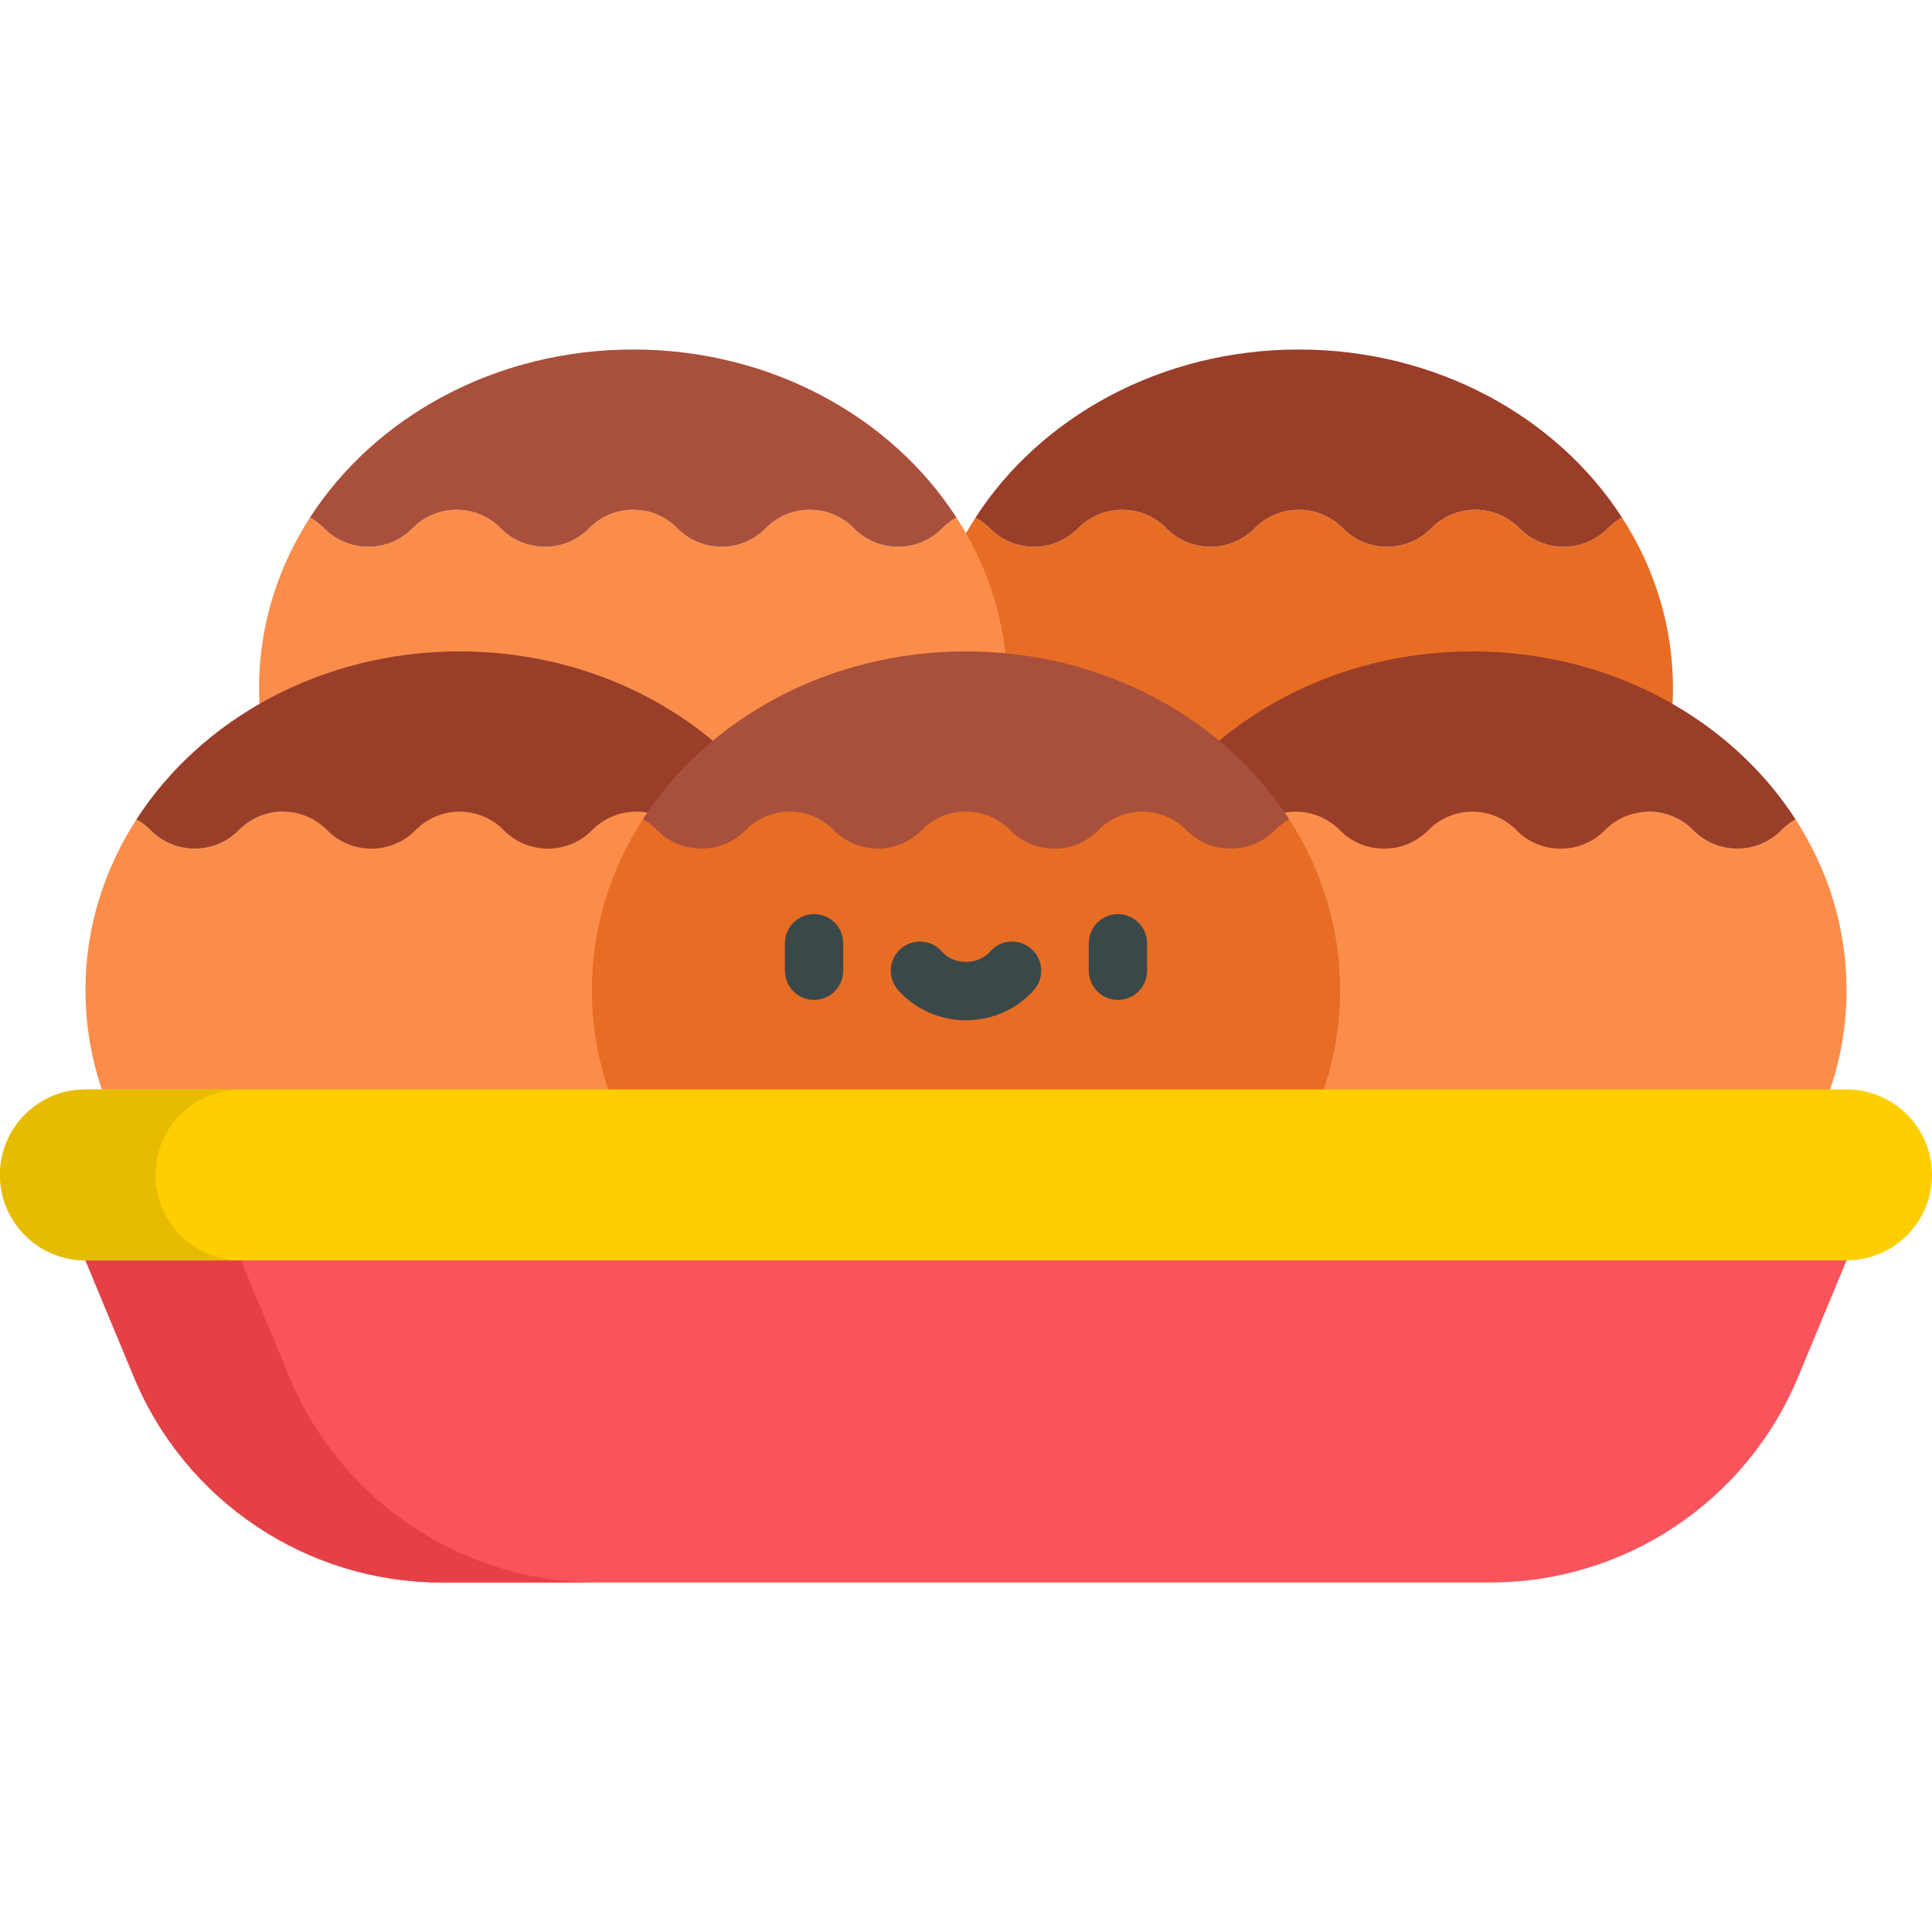 <?xml version="1.0" encoding="iso-8859-1"?>
<!-- Generator: Adobe Illustrator 19.0.0, SVG Export Plug-In . SVG Version: 6.00 Build 0)  -->
<svg version="1.1" id="Capa_1" xmlns="http://www.w3.org/2000/svg" xmlns:xlink="http://www.w3.org/1999/xlink" x="0px" y="0px"
	 viewBox="0 0 512 512" style="enable-background:new 0 0 512 512;" xml:space="preserve">
<path style="fill:#E86D24;" d="M245.034,182.375c0,49.57,44.389,89.75,99.16,89.75s99.16-40.18,99.16-89.75
	c0-16.49-4.92-31.95-13.51-45.23c-1.35,0.75-2.61,1.7-3.75,2.86c-3.22,3.27-7.46,4.9-11.7,4.9c-4.24,0-8.48-1.63-11.7-4.9
	c-3.22-3.27-7.46-4.91-11.7-4.91c-4.24,0-8.48,1.64-11.7,4.91c-3.22,3.27-7.46,4.9-11.7,4.9c-4.24,0-8.48-1.63-11.7-4.9
	c-3.22-3.27-7.46-4.91-11.7-4.91c-4.24,0-8.48,1.64-11.7,4.91c-3.22,3.27-7.46,4.9-11.7,4.9c-4.24,0-8.48-1.63-11.7-4.9
	c-3.22-3.27-7.46-4.91-11.7-4.91c-4.24,0-8.48,1.64-11.7,4.91c-3.22,3.27-7.46,4.9-11.7,4.9s-8.48-1.63-11.7-4.9
	c-1.14-1.16-2.41-2.11-3.76-2.86C249.954,150.424,245.034,165.884,245.034,182.375z"/>
<path style="fill:#993E29;" d="M258.534,137.144c1.35,0.75,2.62,1.7,3.76,2.86c3.22,3.27,7.46,4.9,11.7,4.9s8.48-1.63,11.7-4.9
	c3.22-3.27,7.46-4.91,11.7-4.91c4.24,0,8.48,1.64,11.7,4.91c3.22,3.27,7.46,4.9,11.7,4.9c4.24,0,8.48-1.63,11.7-4.9
	c3.22-3.27,7.46-4.91,11.7-4.91c4.24,0,8.48,1.64,11.7,4.91c3.22,3.27,7.46,4.9,11.7,4.9c4.24,0,8.48-1.63,11.7-4.9
	c3.22-3.27,7.46-4.91,11.7-4.91c4.24,0,8.48,1.64,11.7,4.91c3.22,3.27,7.46,4.9,11.7,4.9c4.24,0,8.48-1.63,11.7-4.9
	c1.14-1.16,2.4-2.11,3.75-2.86c-17.19-26.63-49.11-44.52-85.65-44.52S275.734,110.515,258.534,137.144z"/>
<path style="fill:#FB8D4B;" d="M266.966,182.375c0,49.57-44.389,89.75-99.16,89.75s-99.16-40.18-99.16-89.75
	c0-16.49,4.92-31.95,13.51-45.23c1.35,0.75,2.61,1.7,3.75,2.86c3.22,3.27,7.46,4.9,11.7,4.9c4.24,0,8.48-1.63,11.7-4.9
	c3.22-3.27,7.46-4.91,11.7-4.91c4.24,0,8.48,1.64,11.7,4.91c3.22,3.27,7.46,4.9,11.7,4.9c4.24,0,8.48-1.63,11.7-4.9
	c3.22-3.27,7.46-4.91,11.7-4.91c4.24,0,8.48,1.64,11.7,4.91c3.22,3.27,7.46,4.9,11.7,4.9c4.24,0,8.48-1.63,11.7-4.9
	c3.22-3.27,7.46-4.91,11.7-4.91c4.24,0,8.48,1.64,11.7,4.91c3.22,3.27,7.46,4.9,11.7,4.9c4.24,0,8.48-1.63,11.7-4.9
	c1.14-1.16,2.41-2.11,3.76-2.86C262.046,150.424,266.966,165.884,266.966,182.375z"/>
<path style="fill:#A8503C;" d="M253.466,137.144c-1.35,0.75-2.62,1.7-3.76,2.86c-3.22,3.27-7.46,4.9-11.7,4.9
	c-4.24,0-8.48-1.63-11.7-4.9c-3.22-3.27-7.46-4.91-11.7-4.91c-4.24,0-8.48,1.64-11.7,4.91c-3.22,3.27-7.46,4.9-11.7,4.9
	c-4.24,0-8.48-1.63-11.7-4.9c-3.22-3.27-7.46-4.91-11.7-4.91c-4.24,0-8.48,1.64-11.7,4.91c-3.22,3.27-7.46,4.9-11.7,4.9
	c-4.24,0-8.48-1.63-11.7-4.9c-3.22-3.27-7.46-4.91-11.7-4.91c-4.24,0-8.48,1.64-11.7,4.91c-3.22,3.27-7.46,4.9-11.7,4.9
	s-8.48-1.63-11.7-4.9c-1.14-1.16-2.4-2.11-3.75-2.86c17.19-26.63,49.11-44.52,85.65-44.52S236.266,110.515,253.466,137.144z"/>
<g>
	<path style="fill:#FB8D4B;" d="M220.967,262.375c0,49.57-44.389,89.75-99.16,89.75s-99.16-40.18-99.16-89.75
		c0-16.49,4.92-31.95,13.51-45.23c1.35,0.75,2.61,1.7,3.75,2.86c3.22,3.27,7.46,4.9,11.7,4.9s8.48-1.63,11.7-4.9
		c3.22-3.27,7.46-4.91,11.7-4.91c4.24,0,8.48,1.64,11.7,4.91c3.22,3.27,7.46,4.9,11.7,4.9c4.24,0,8.48-1.63,11.7-4.9
		c3.22-3.27,7.46-4.91,11.7-4.91c4.24,0,8.48,1.64,11.7,4.91c3.22,3.27,7.46,4.9,11.7,4.9c4.24,0,8.48-1.63,11.7-4.9
		c3.22-3.27,7.46-4.91,11.7-4.91c4.24,0,8.48,1.64,11.7,4.91c3.22,3.27,7.46,4.9,11.7,4.9c4.24,0,8.48-1.63,11.7-4.9
		c1.14-1.16,2.41-2.11,3.76-2.86C216.046,230.425,220.967,245.885,220.967,262.375z"/>
	<path style="fill:#FB8D4B;" d="M291.033,262.375c0,49.57,44.389,89.75,99.16,89.75s99.16-40.18,99.16-89.75
		c0-16.49-4.92-31.95-13.51-45.23c-1.35,0.75-2.61,1.7-3.75,2.86c-3.22,3.27-7.46,4.9-11.7,4.9c-4.24,0-8.48-1.63-11.7-4.9
		c-3.22-3.27-7.46-4.91-11.7-4.91c-4.24,0-8.48,1.64-11.7,4.91c-3.22,3.27-7.46,4.9-11.7,4.9c-4.24,0-8.48-1.63-11.7-4.9
		c-3.22-3.27-7.46-4.91-11.7-4.91c-4.24,0-8.48,1.64-11.7,4.91c-3.22,3.27-7.46,4.9-11.7,4.9c-4.24,0-8.48-1.63-11.7-4.9
		c-3.22-3.27-7.46-4.91-11.7-4.91c-4.24,0-8.48,1.64-11.7,4.91c-3.22,3.27-7.46,4.9-11.7,4.9c-4.24,0-8.48-1.63-11.7-4.9
		c-1.14-1.16-2.41-2.11-3.76-2.86C295.953,230.425,291.033,245.885,291.033,262.375z"/>
</g>
<g>
	<path style="fill:#993E29;" d="M207.466,217.145c-1.35,0.75-2.62,1.7-3.76,2.86c-3.22,3.27-7.46,4.9-11.7,4.9
		c-4.24,0-8.48-1.63-11.7-4.9c-3.22-3.27-7.46-4.91-11.7-4.91c-4.24,0-8.48,1.64-11.7,4.91c-3.22,3.27-7.46,4.9-11.7,4.9
		c-4.24,0-8.48-1.63-11.7-4.9c-3.22-3.27-7.46-4.91-11.7-4.91s-8.48,1.64-11.7,4.91c-3.22,3.27-7.46,4.9-11.7,4.9
		s-8.48-1.63-11.7-4.9c-3.22-3.27-7.46-4.91-11.7-4.91c-4.24,0-8.48,1.64-11.7,4.91c-3.22,3.27-7.46,4.9-11.7,4.9
		s-8.48-1.63-11.7-4.9c-1.14-1.16-2.4-2.11-3.75-2.86c17.19-26.63,49.11-44.52,85.65-44.52S190.266,190.515,207.466,217.145z"/>
	<path style="fill:#993E29;" d="M304.534,217.145c1.35,0.75,2.62,1.7,3.76,2.86c3.22,3.27,7.46,4.9,11.7,4.9
		c4.24,0,8.48-1.63,11.7-4.9c3.22-3.27,7.46-4.91,11.7-4.91c4.24,0,8.48,1.64,11.7,4.91c3.22,3.27,7.46,4.9,11.7,4.9
		c4.24,0,8.48-1.63,11.7-4.9c3.22-3.27,7.46-4.91,11.7-4.91c4.24,0,8.48,1.64,11.7,4.91c3.22,3.27,7.46,4.9,11.7,4.9
		c4.24,0,8.48-1.63,11.7-4.9c3.22-3.27,7.46-4.91,11.7-4.91c4.24,0,8.48,1.64,11.7,4.91c3.22,3.27,7.46,4.9,11.7,4.9
		c4.24,0,8.48-1.63,11.7-4.9c1.14-1.16,2.4-2.11,3.75-2.86c-17.19-26.63-49.11-44.52-85.65-44.52S321.734,190.515,304.534,217.145z"
		/>
</g>
<path style="fill:#E86D24;" d="M355.16,262.375c0,49.57-44.389,89.75-99.16,89.75s-99.16-40.18-99.16-89.75
	c0-16.49,4.92-31.95,13.51-45.23c1.35,0.75,2.61,1.7,3.75,2.86c3.22,3.27,7.46,4.9,11.7,4.9s8.48-1.63,11.7-4.9
	c3.22-3.27,7.46-4.91,11.7-4.91c4.24,0,8.48,1.64,11.7,4.91c3.22,3.27,7.46,4.9,11.7,4.9c4.24,0,8.48-1.63,11.7-4.9
	c3.22-3.27,7.46-4.91,11.7-4.91s8.48,1.64,11.7,4.91c3.22,3.27,7.46,4.9,11.7,4.9c4.24,0,8.48-1.63,11.7-4.9
	c3.22-3.27,7.46-4.91,11.7-4.91c4.24,0,8.48,1.64,11.7,4.91c3.22,3.27,7.46,4.9,11.7,4.9c4.24,0,8.48-1.63,11.7-4.9
	c1.14-1.16,2.41-2.11,3.76-2.86C350.24,230.425,355.16,245.885,355.16,262.375z"/>
<path style="fill:#A8503C;" d="M341.66,217.145c-1.35,0.75-2.62,1.7-3.76,2.86c-3.22,3.27-7.46,4.9-11.7,4.9
	c-4.24,0-8.48-1.63-11.7-4.9c-3.22-3.27-7.46-4.91-11.7-4.91c-4.24,0-8.48,1.64-11.7,4.91c-3.22,3.27-7.46,4.9-11.7,4.9
	c-4.24,0-8.48-1.63-11.7-4.9c-3.22-3.27-7.46-4.91-11.7-4.91c-4.24,0-8.48,1.64-11.7,4.91c-3.22,3.27-7.46,4.9-11.7,4.9
	c-4.24,0-8.48-1.63-11.7-4.9c-3.22-3.27-7.46-4.91-11.7-4.91c-4.24,0-8.48,1.64-11.7,4.91c-3.22,3.27-7.46,4.9-11.7,4.9
	c-4.24,0-8.48-1.63-11.7-4.9c-1.14-1.16-2.4-2.11-3.75-2.86c17.19-26.63,49.11-44.52,85.65-44.52S324.46,190.515,341.66,217.145z"/>
<g>
	<path style="fill:#3B484A;" d="M215.733,264.991c-4.268,0-7.726-3.459-7.726-7.726v-7.288c0-4.267,3.458-7.726,7.726-7.726
		c4.268,0,7.726,3.459,7.726,7.726v7.288C223.46,261.532,220,264.991,215.733,264.991z"/>
	<path style="fill:#3B484A;" d="M296.267,264.991c-4.268,0-7.726-3.459-7.726-7.726v-7.288c0-4.267,3.458-7.726,7.726-7.726
		c4.268,0,7.726,3.459,7.726,7.726v7.288C303.993,261.532,300.534,264.991,296.267,264.991z"/>
	<path style="fill:#3B484A;" d="M256,270.377c-6.99,0-13.56-2.932-18.028-8.045c-2.808-3.213-2.479-8.094,0.734-10.902
		c3.215-2.807,8.095-2.48,10.902,0.734c1.533,1.754,3.863,2.76,6.392,2.76c2.529,0,4.86-1.006,6.394-2.761
		c2.807-3.213,7.688-3.54,10.902-0.731c3.212,2.808,3.541,7.689,0.731,10.902C269.559,267.445,262.989,270.377,256,270.377z"/>
</g>
<path style="fill:#F9545B;" d="M256,311.363L22.646,334.009l12.831,30.893c13.697,32.979,45.898,54.474,81.608,54.474h277.83
	c35.711,0,67.912-21.494,81.608-54.474l12.831-30.893L256,311.363z"/>
<path style="fill:#E64047;" d="M76.684,364.902l-12.831-30.893l212.751-20.646l-20.604-2L22.646,334.009l12.831,30.893
	c13.697,32.98,45.898,54.474,81.608,54.474h41.207C122.581,419.376,90.381,397.882,76.684,364.902z"/>
<path style="fill:#FECE00;" d="M489.354,288.717H22.646C10.139,288.717,0,298.856,0,311.363l0,0
	c0,12.507,10.139,22.646,22.646,22.646h466.707c12.507,0,22.646-10.139,22.646-22.646l0,0
	C512,298.856,501.861,288.717,489.354,288.717z"/>
<path style="fill:#E6BB00;" d="M41.207,311.363L41.207,311.363c0-12.507,10.139-22.646,22.646-22.646H22.646
	C10.139,288.717,0,298.856,0,311.363l0,0c0,12.507,10.139,22.645,22.646,22.645h41.207C51.346,334.009,41.207,323.87,41.207,311.363
	z"/>
<g>
</g>
<g>
</g>
<g>
</g>
<g>
</g>
<g>
</g>
<g>
</g>
<g>
</g>
<g>
</g>
<g>
</g>
<g>
</g>
<g>
</g>
<g>
</g>
<g>
</g>
<g>
</g>
<g>
</g>
</svg>
